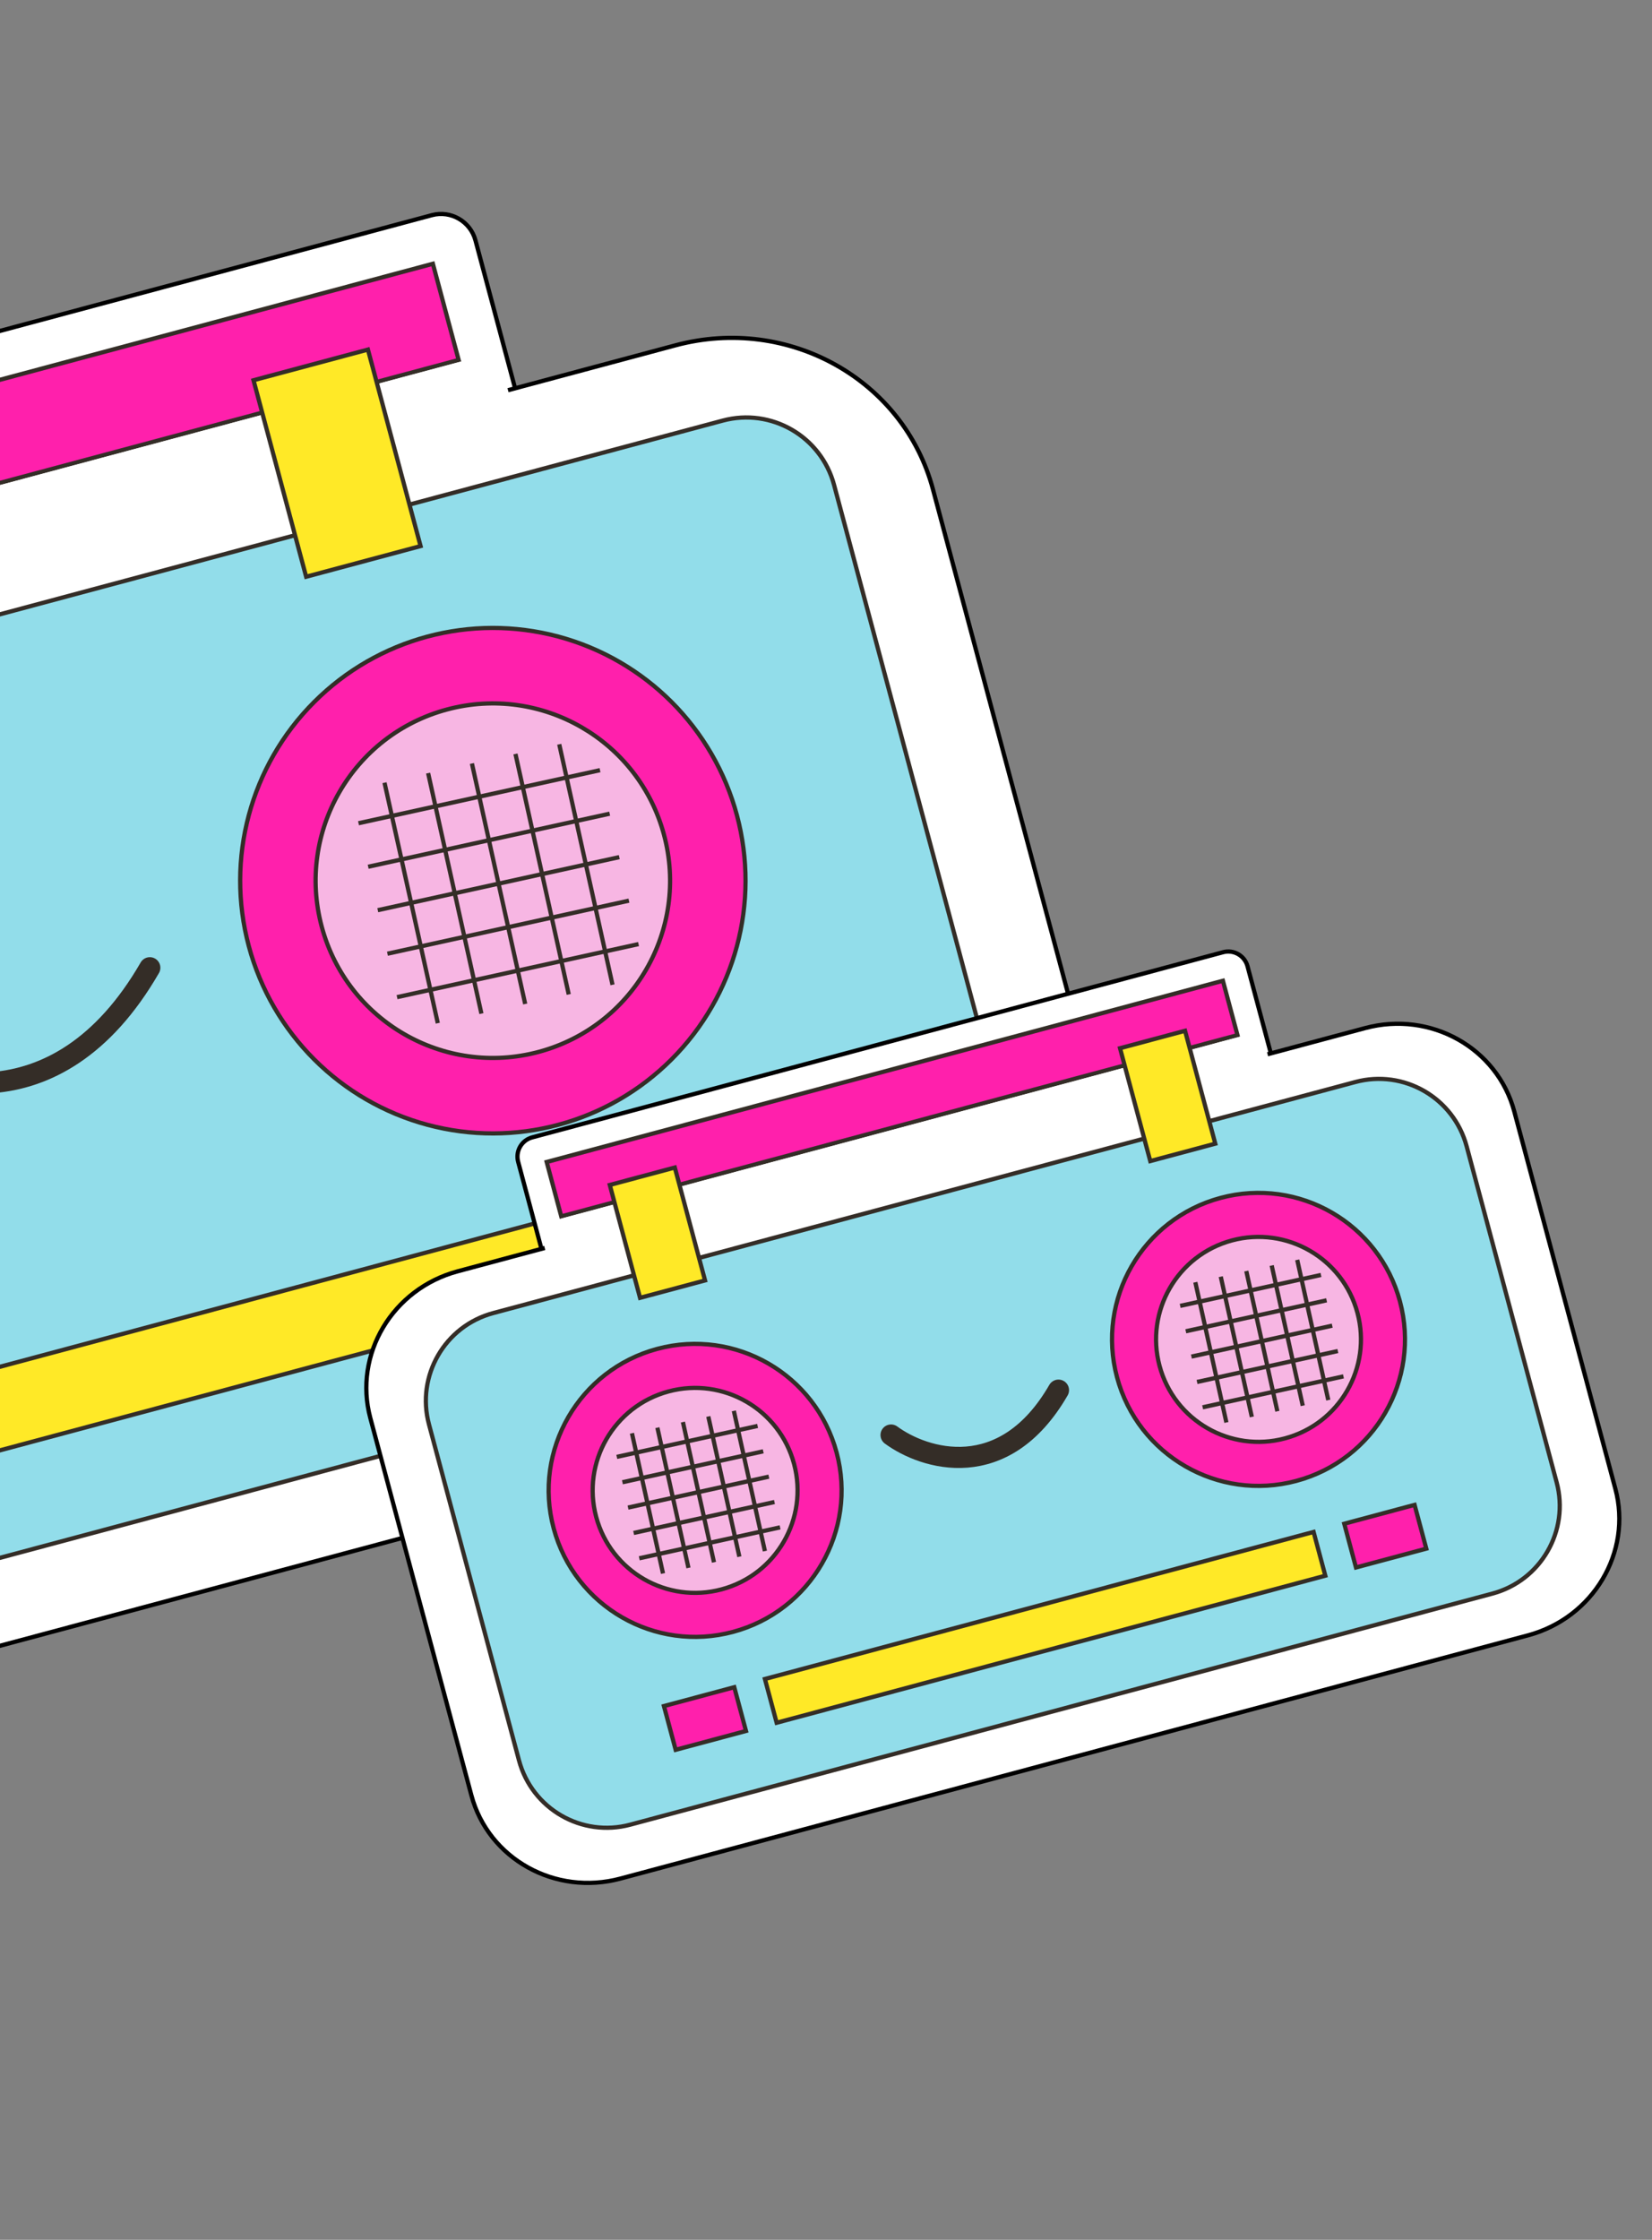 <svg width="391" height="530" viewBox="0 0 391 530" fill="none" xmlns="http://www.w3.org/2000/svg">
<rect x="0" y="0" width="391" height="530" fill="#808080" stroke="none"/>
<path d="M-184.224 136.399C-185.43 131.899 -182.76 127.275 -178.26 126.069L102.204 50.919C106.703 49.713 111.328 52.383 112.534 56.883L122.939 95.716C124.145 100.215 121.475 104.84 116.975 106.046L-163.489 181.196C-167.989 182.402 -172.613 179.732 -173.819 175.232L-184.224 136.399Z" fill="white" stroke="black"/>
<path d="M-244.237 240.348C-251.186 214.414 -235.197 187.572 -208.489 180.416L159.875 81.713C186.584 74.556 213.851 89.808 220.8 115.741L261.844 268.918C268.793 294.852 252.804 321.694 226.096 328.85L-142.268 427.553C-168.977 434.709 -196.244 419.458 -203.193 393.524L-244.237 240.348Z" fill="white" stroke="black"/>
<path d="M-224.485 227.77C-227.558 216.301 -220.752 204.512 -209.282 201.438L171.071 99.523C182.541 96.45 194.33 103.256 197.403 114.726L242.089 281.495C245.162 292.964 238.356 304.754 226.886 307.827L-153.468 409.742C-164.937 412.815 -176.726 406.009 -179.799 394.539L-224.485 227.77Z" fill="#92DDEA" stroke="#342D27"/>
<circle cx="116.651" cy="208.392" r="59.805" transform="rotate(-15 116.651 208.392)" fill="#FF20AC" stroke="#342D27"/>
<circle cx="116.65" cy="208.392" r="41.937" transform="rotate(-15 116.65 208.392)" fill="#F7B6E3" stroke="#342D27"/>
<path d="M-32.5 247.201C-19.06 257.088 13.348 267.289 35.459 228.992" stroke="#342D27" stroke-width="5" stroke-linecap="round"/>
<rect x="151.019" y="282.944" width="30.269" height="19.102" transform="rotate(-15 151.019 282.944)" fill="#FF20AC" stroke="#342D27"/>
<rect x="-84.14" y="345.955" width="231.287" height="19.102" transform="rotate(-15 -84.14 345.955)" fill="#FFE927" stroke="#342D27"/>
<path d="M91.008 185.203L103.619 242.113" stroke="#342D27" stroke-miterlimit="10"/>
<path d="M101.33 182.936L113.941 239.845" stroke="#342D27" stroke-miterlimit="10"/>
<path d="M111.695 180.659L124.306 237.569" stroke="#342D27" stroke-miterlimit="10"/>
<path d="M122 178.396L134.611 235.305" stroke="#342D27" stroke-miterlimit="10"/>
<path d="M132.363 176.119L144.974 233.029" stroke="#342D27" stroke-miterlimit="10"/>
<path d="M142.014 182.24L84.853 194.796" stroke="#342D27" stroke-miterlimit="10"/>
<path d="M144.299 192.538L87.139 205.094" stroke="#342D27" stroke-miterlimit="10"/>
<path d="M146.574 202.817L89.414 215.372" stroke="#342D27" stroke-miterlimit="10"/>
<path d="M148.86 213.115L91.699 225.671" stroke="#342D27" stroke-miterlimit="10"/>
<path d="M151.133 223.395L93.973 235.95" stroke="#342D27" stroke-miterlimit="10"/>
<rect x="-172.729" y="136.148" width="284.891" height="23.569" transform="rotate(-15 -172.729 136.148)" fill="#FF20AC" stroke="#342D27"/>
<rect x="-175.613" y="161.839" width="303.759" height="15.635" transform="rotate(-15 -175.613 161.839)" fill="white"/>
<rect x="60.003" y="89.975" width="28.036" height="48.138" transform="rotate(-15 60.003 89.975)" fill="#FFE927" stroke="#342D27"/>
<path d="M122.634 274.9C121.961 272.388 123.452 269.806 125.964 269.133L289.498 225.314C292.01 224.641 294.593 226.132 295.266 228.644L301.333 251.287C302.006 253.799 300.515 256.382 298.003 257.055L134.469 300.874C131.957 301.547 129.374 300.056 128.701 297.544L122.634 274.9Z" fill="white" stroke="black"/>
<path d="M87.641 335.511C83.62 320.506 92.87 304.966 108.337 300.821L323.124 243.269C338.591 239.125 354.372 247.959 358.393 262.964L382.325 352.278C386.345 367.283 377.095 382.824 361.628 386.968L146.841 444.52C131.374 448.665 115.593 439.831 111.572 424.826L87.641 335.511Z" fill="white" stroke="black"/>
<path d="M101.531 337.038C98.457 325.568 105.264 313.779 116.733 310.706L320.792 256.029C332.261 252.955 344.05 259.762 347.124 271.231L368.431 350.752C371.504 362.222 364.698 374.011 353.228 377.084L149.17 431.762C137.701 434.835 125.911 428.028 122.838 416.559L101.531 337.038Z" fill="#92DDEA" stroke="#342D27"/>
<circle cx="164.523" cy="352.662" r="34.663" transform="rotate(-15 164.523 352.662)" fill="#FF20AC" stroke="#342D27"/>
<circle cx="297.866" cy="316.933" r="34.663" transform="rotate(-15 297.866 316.933)" fill="#FF20AC" stroke="#342D27"/>
<circle cx="297.866" cy="316.932" r="24.244" transform="rotate(-15 297.866 316.932)" fill="#F7B6E3" stroke="#342D27"/>
<circle cx="164.522" cy="352.662" r="24.244" transform="rotate(-15 164.522 352.662)" fill="#F7B6E3" stroke="#342D27"/>
<path d="M210.898 339.562C218.735 345.327 237.632 351.274 250.524 328.944" stroke="#342D27" stroke-width="5" stroke-linecap="round"/>
<rect x="157.142" y="403.695" width="17.233" height="10.721" transform="rotate(-15 157.142 403.695)" fill="#FF20AC" stroke="#342D27"/>
<rect x="318.161" y="360.551" width="17.233" height="10.721" transform="rotate(-15 318.161 360.551)" fill="#FF20AC" stroke="#342D27"/>
<rect x="181.044" y="397.291" width="134.442" height="10.721" transform="rotate(-15 181.044 397.291)" fill="#FFE927" stroke="#342D27"/>
<path d="M282.914 303.412L290.267 336.595" stroke="#342D27" stroke-miterlimit="10"/>
<path d="M288.934 302.09L296.287 335.273" stroke="#342D27" stroke-miterlimit="10"/>
<path d="M294.979 300.763L302.332 333.946" stroke="#342D27" stroke-miterlimit="10"/>
<path d="M300.986 299.442L308.339 332.626" stroke="#342D27" stroke-miterlimit="10"/>
<path d="M307.029 298.115L314.382 331.298" stroke="#342D27" stroke-miterlimit="10"/>
<path d="M312.655 301.684L279.326 309.005" stroke="#342D27" stroke-miterlimit="10"/>
<path d="M313.987 307.689L280.658 315.01" stroke="#342D27" stroke-miterlimit="10"/>
<path d="M315.316 313.682L281.986 321.003" stroke="#342D27" stroke-miterlimit="10"/>
<path d="M316.648 319.687L283.318 327.008" stroke="#342D27" stroke-miterlimit="10"/>
<path d="M317.974 325.681L284.645 333.002" stroke="#342D27" stroke-miterlimit="10"/>
<path d="M149.57 339.141L156.923 372.324" stroke="#342D27" stroke-miterlimit="10"/>
<path d="M155.592 337.819L162.945 371.003" stroke="#342D27" stroke-miterlimit="10"/>
<path d="M161.635 336.492L168.988 369.675" stroke="#342D27" stroke-miterlimit="10"/>
<path d="M167.643 335.172L174.996 368.355" stroke="#342D27" stroke-miterlimit="10"/>
<path d="M173.686 333.844L181.039 367.027" stroke="#342D27" stroke-miterlimit="10"/>
<path d="M179.312 337.412L145.982 344.733" stroke="#342D27" stroke-miterlimit="10"/>
<path d="M180.646 343.417L147.316 350.738" stroke="#342D27" stroke-miterlimit="10"/>
<path d="M181.974 349.412L148.645 356.732" stroke="#342D27" stroke-miterlimit="10"/>
<path d="M183.304 355.415L149.975 362.736" stroke="#342D27" stroke-miterlimit="10"/>
<path d="M184.632 361.41L151.303 368.73" stroke="#342D27" stroke-miterlimit="10"/>
<rect x="129.39" y="274.956" width="165.698" height="13.326" transform="rotate(-15 129.39 274.956)" fill="#FF20AC" stroke="#342D27"/>
<rect x="127.453" y="289.788" width="177.117" height="9.116" transform="rotate(-15 127.453 289.788)" fill="white"/>
<rect x="144.329" y="280.392" width="15.93" height="27.651" transform="rotate(-15 144.329 280.392)" fill="#FFE927" stroke="#342D27"/>
<rect x="265.093" y="248.033" width="15.93" height="27.651" transform="rotate(-15 265.093 248.033)" fill="#FFE927" stroke="#342D27"/>
</svg>
